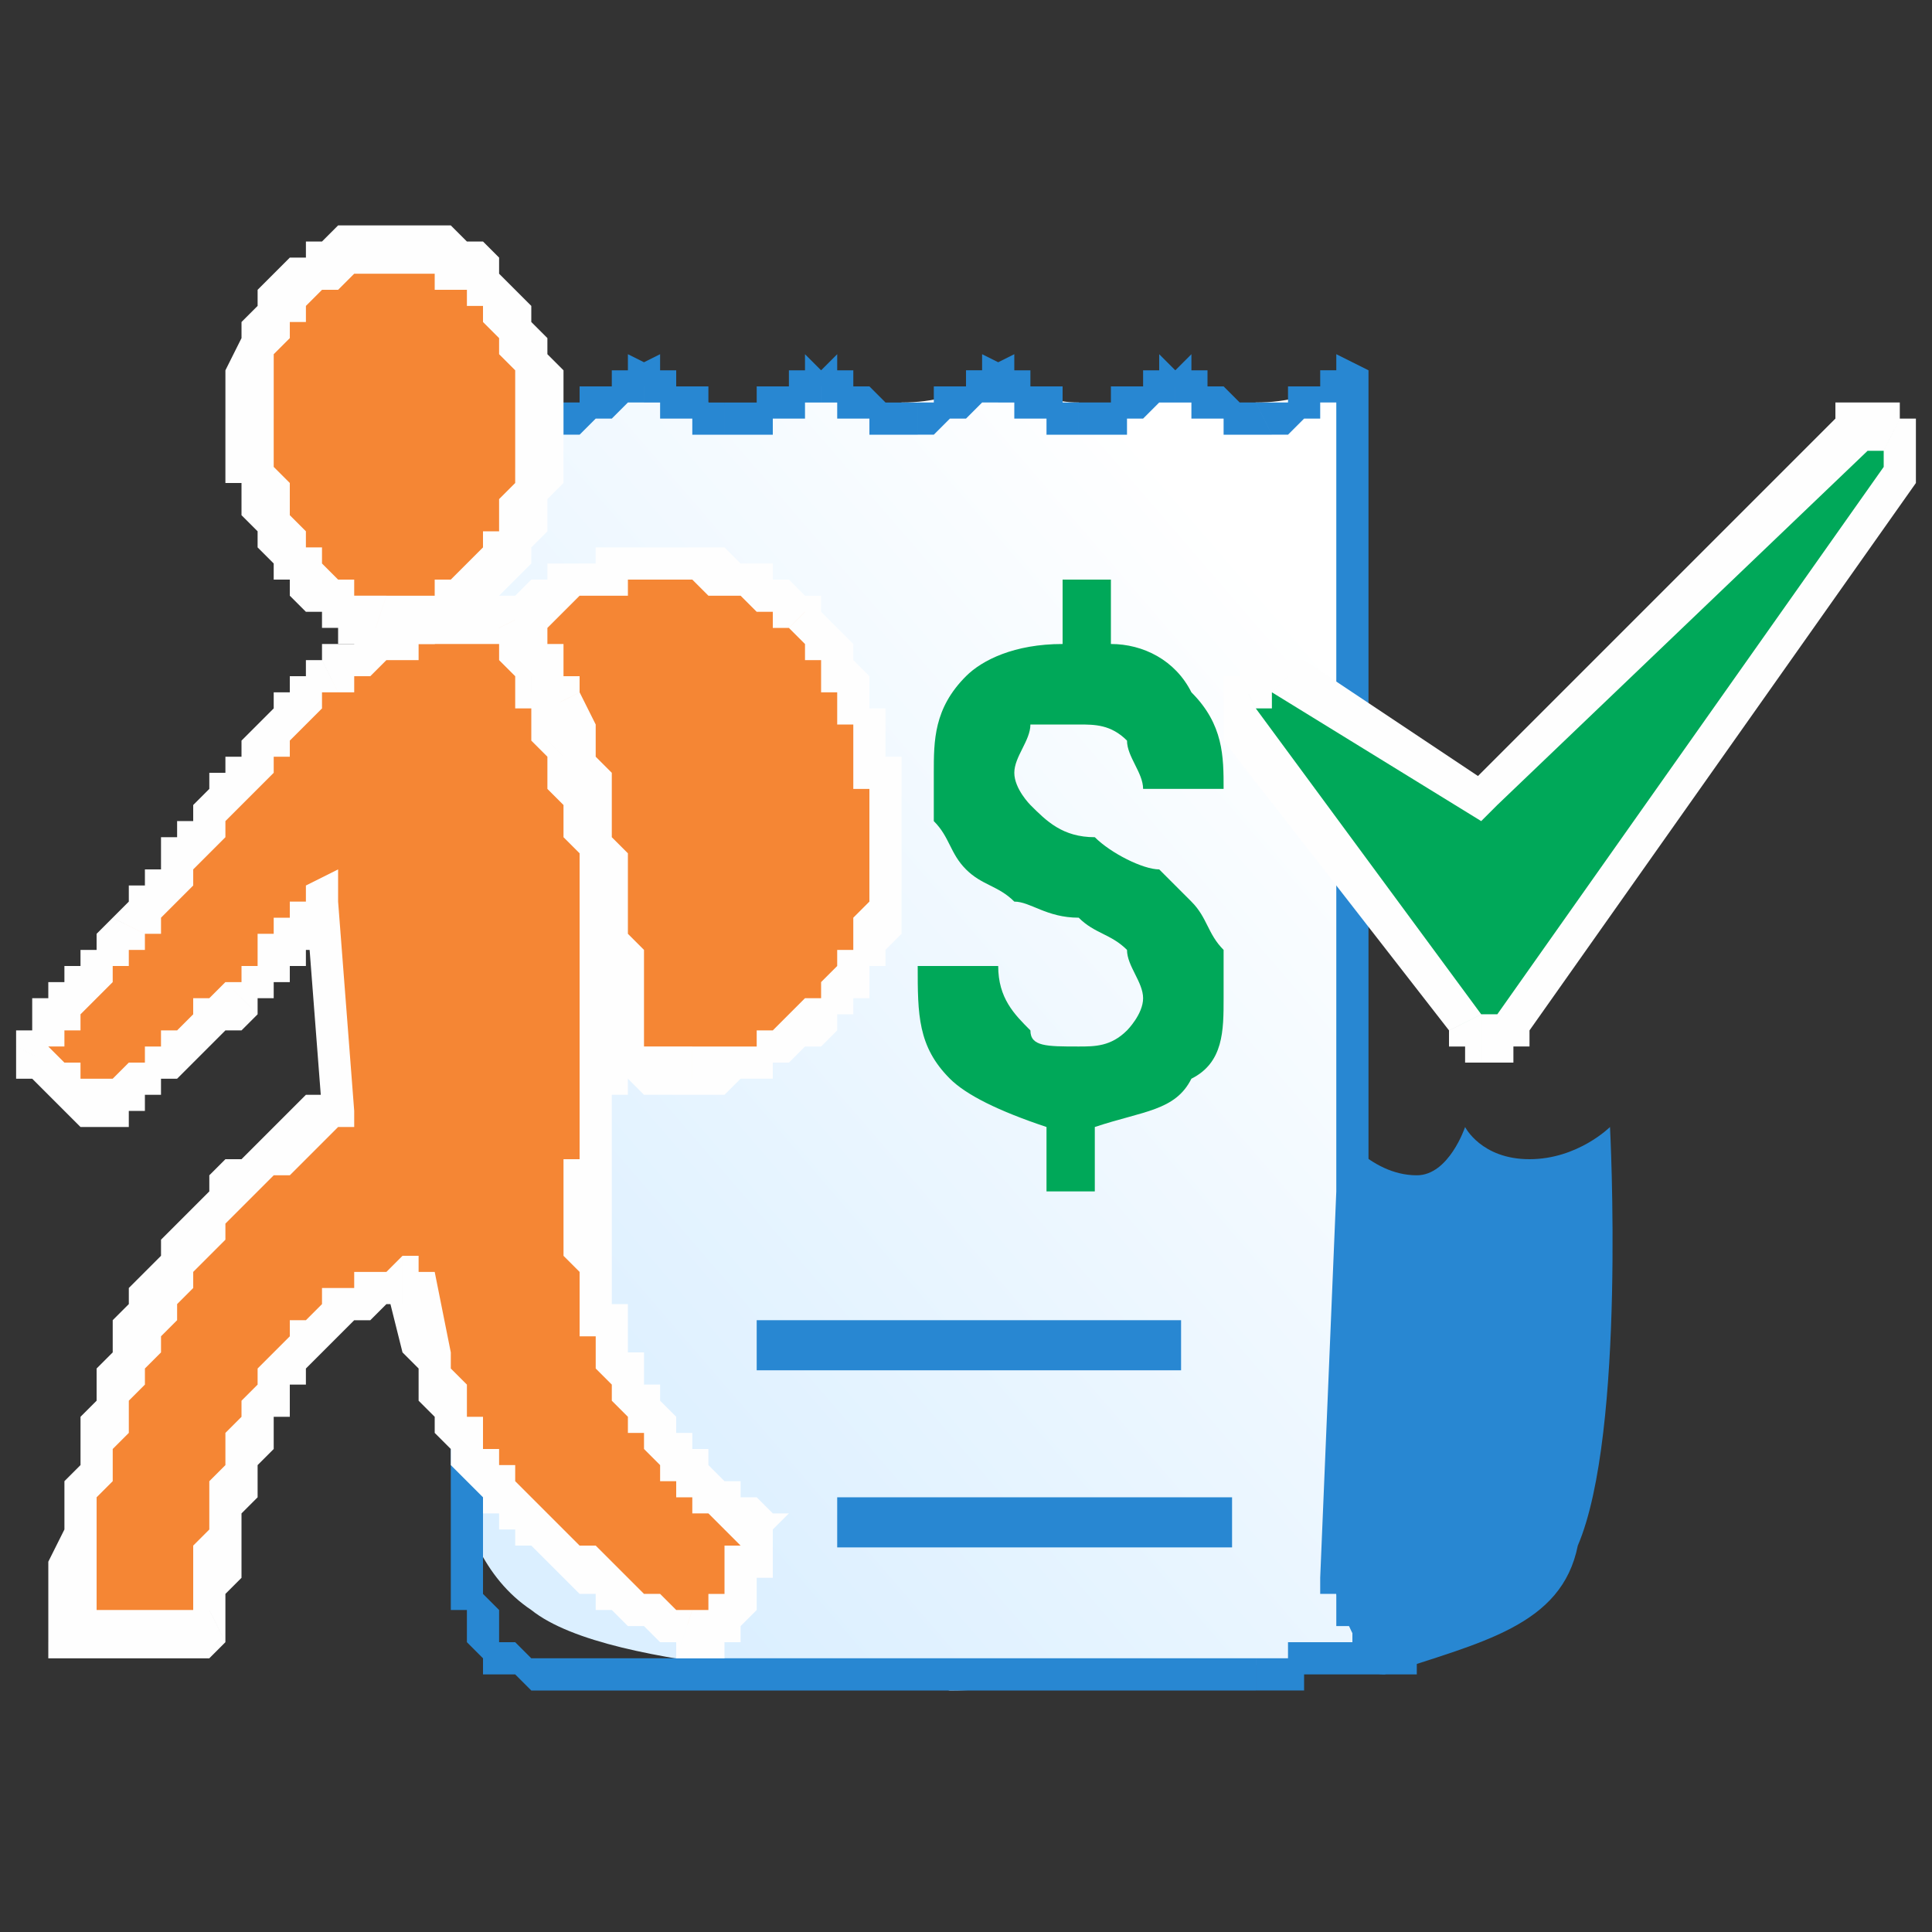 <?xml version="1.0" encoding="UTF-8"?>
<!DOCTYPE svg PUBLIC "-//W3C//DTD SVG 1.1//EN" "http://www.w3.org/Graphics/SVG/1.1/DTD/svg11.dtd">
<!-- Creator: CorelDRAW X7 -->
<svg xmlns="http://www.w3.org/2000/svg" xml:space="preserve" width="120px" height="120px" version="1.1" style="shape-rendering:geometricPrecision; text-rendering:geometricPrecision; image-rendering:optimizeQuality; fill-rule:evenodd; clip-rule:evenodd"
viewBox="0 0 120 120"
 xmlns:xlink="http://www.w3.org/1999/xlink">
 <rect x="0" y="0" width="120" height="120" fill="#333333" stroke="none"/>
 <defs>
  <style type="text/css">
   <![CDATA[
    .fil0 {fill:none}
    .fil6 {fill:#F58634}
    .fil1 {fill:#2887D2}
    .fil7 {fill:#FEFEFE;fill-rule:nonzero}
    .fil5 {fill:#FEFEFE;fill-rule:nonzero}
    .fil4 {fill:#00A859;fill-rule:nonzero}
    .fil3 {fill:#2887D2;fill-rule:nonzero}
    .fil2 {fill:url(#id0)}
   ]]>
  </style>
  <linearGradient id="id0" gradientUnits="userSpaceOnUse" x1="30.91" y1="86.096" x2="82.953" y2="41.248">
   <stop offset="0" style="stop-opacity:1; stop-color:#DBEFFF"/>
   <stop offset="1" style="stop-opacity:1; stop-color:white"/>
  </linearGradient>
 </defs>
 <g id="Layer_x0020_1">
  <rect class="fil0" width="120" height="120"/>
  <g id="_718521512">
   <path class="fil1" d="M98 96c3,-7 2,-26 2,-26 0,0 -2,2 -5,2 -3,0 -4,-2 -4,-2 0,0 -1,3 -3,3 -3,0 -5,-3 -5,-3l-1 1 0 27c0,0 1,6 4,6 6,-2 11,-3 12,-8z"/>
   <path class="fil2" d="M29 27l0 -3c0,0 2,1 3,1 2,0 3,1 5,0 2,-1 3,-2 3,-2 0,0 2,2 4,2 3,1 5,-1 6,-1 1,-1 1,-1 1,-1 0,0 2,3 5,2 4,0 6,-2 6,-2 0,0 2,2 5,2 4,1 6,-2 6,-2 0,0 1,3 5,2 4,0 6,-2 6,-2l0 60 -1 16c0,0 1,3 2,4 2,1 -3,0 -3,0 0,0 -18,2 -23,2 -4,-1 -21,-1 -26,-5 -6,-4 -5,-14 -5,-14l1 -59z"/>
   <g>
    <path class="fil3" d="M35 27l0 -2 0 0 0 0 0 0 0 0 1 0 0 0 0 0 0 -1 0 0 1 0 0 0 0 0 0 0 0 0 1 0 0 0 0 -1 0 0 0 0 0 0 0 0 1 0 0 0 0 0 0 -1 0 0 0 0 0 0 0 0 0 0 0 0 0 0 0 0 2 1 0 0 0 0 0 0 0 0 0 0 0 1 0 0 -1 0 0 0 0 0 0 0 0 0 0 0 0 1 -1 0 0 0 0 0 0 0 0 0 -1 1 0 0 0 0 0 0 -1 0 0 0 0 0 -1 1 0 0 0 0 -1 0 0 0 0 0 0 0zm-5 -4l-2 0 2 -1 0 0 0 0 0 0 0 0 0 1 0 0 0 0 0 0 0 0 0 0 0 0 1 0 0 0 0 0 0 1 0 0 0 0 0 0 1 0 0 0 0 0 0 0 0 0 1 1 0 0 0 0 0 0 1 0 0 0 0 0 0 0 1 0 0 2 -1 0 0 0 0 0 -1 0 0 0 0 0 -1 0 0 -1 0 0 -1 0 0 0 0 0 0 0 -1 0 0 -1 0 0 0 0 0 0 -1 0 0 0 0 0 0 -1 0 0 0 0 0 0 -1 0 0 0 0 0 0 0 0 0 0 0 0 0 2 -1zm0 70l-2 0 0 0 0 0 0 -1 0 -2 0 -1 0 -2 0 -2 0 -3 0 -2 0 -3 0 -3 0 -3 0 -3 0 -3 0 -3 0 -3 0 -3 0 -3 0 -3 0 -3 0 -3 0 -3 0 -3 0 -3 0 -2 0 -2 0 -2 0 -2 0 -1 0 -1 0 -1 0 -1 0 0 2 0 0 0 0 1 0 1 0 1 0 1 0 2 0 2 0 2 0 2 0 3 0 3 0 3 0 3 0 3 0 3 0 3 0 3 0 3 0 3 0 3 0 3 0 3 0 3 0 3 0 2 0 3 0 2 0 2 0 1 0 2 0 1 0 0 0 0zm2 9l-1 2 0 0 -1 0 0 -1 0 0 0 0 0 0 -1 -1 0 0 0 0 0 -1 0 0 0 0 0 -1 0 0 -1 0 0 -1 0 0 0 0 0 -1 0 0 0 0 0 -1 0 0 0 -1 0 0 0 0 0 -1 0 0 0 0 0 -1 0 0 0 0 0 -1 2 0 0 1 0 0 0 0 0 1 0 0 0 0 0 1 0 0 0 0 0 1 0 0 0 0 0 1 0 0 0 0 0 1 0 0 0 0 1 1 0 0 0 0 0 0 0 1 0 0 0 0 0 0 0 1 0 0 1 0 0 0 0 0 0 0 0 0zm46 1l0 2 0 0 0 0 -1 0 -1 0 -1 0 -1 0 -1 0 -2 0 -1 0 -2 0 -1 0 -2 0 -2 0 -2 0 -2 0 -2 0 -2 0 -2 0 -2 0 -2 0 -2 0 -2 0 -2 0 -2 0 -2 0 -1 0 -2 0 -1 0 -1 0 -1 0 -1 -1 -1 0 0 0 1 -2 0 0 0 0 1 1 1 0 1 0 2 0 1 0 2 0 1 0 2 0 2 0 2 0 2 0 2 0 2 0 2 0 2 0 2 0 2 0 2 0 2 0 2 0 1 0 2 0 1 0 2 0 1 0 1 0 1 0 1 0 0 0 1 0 0 0zm10 -2l1 2 0 0 0 0 0 0 -1 0 0 0 0 1 0 0 -1 0 0 0 0 0 -1 0 0 0 0 0 -1 0 0 0 -1 0 0 0 0 0 -1 0 0 0 -1 0 0 0 -1 0 0 0 0 1 -1 0 0 0 0 0 -1 0 0 0 0 0 -1 0 0 0 0 -2 0 0 0 0 1 0 0 0 0 0 1 0 0 0 0 -1 1 0 0 0 1 0 0 0 0 0 1 0 0 0 1 0 0 0 0 0 1 0 0 0 1 0 0 0 0 0 1 0 0 0 0 0 0 -1 1 0 0 0 0 0 0 0 0 0 0 0zm-6 -3l2 0 0 0 1 0 0 0 0 1 0 0 0 0 0 0 0 1 0 0 0 0 1 0 0 0 0 0 0 0 0 1 1 0 0 0 0 0 0 0 0 0 1 0 0 0 0 0 0 0 0 0 1 0 0 0 0 0 0 0 1 1 -1 1 0 0 0 0 -1 -2 0 0 0 0 0 1 0 1 0 0 0 0 0 0 0 0 0 0 0 0 0 0 -1 0 0 0 0 0 0 0 -1 0 0 0 0 0 -1 -1 0 0 0 0 -1 0 0 0 0 -1 -1 0 0 0 0 -1 0 0 0 -1 -1 0 0 -1 0 0 0 0zm3 -24l-1 24 -2 0 1 -24 2 0zm0 -51l0 51 -2 0 0 -51 2 0zm-7 2l1 2 0 0 -1 0 0 0 -1 0 0 0 0 0 -1 0 0 0 0 -1 0 0 -1 0 0 0 0 0 -1 0 0 0 0 -1 0 0 0 0 -1 0 0 0 0 0 0 0 0 -1 0 0 -1 0 0 0 0 0 0 0 0 0 0 0 0 0 0 0 0 0 2 -2 0 0 0 0 0 0 0 0 0 1 0 0 0 0 0 0 0 0 0 0 0 0 0 0 1 0 0 0 0 1 0 0 0 0 0 0 1 0 0 0 0 0 0 0 0 0 1 1 0 0 0 0 0 0 0 0 1 0 0 0 0 0 0 0 0 0zm5 -3l2 1 0 0 0 0 0 0 0 0 0 0 -1 1 0 0 0 0 0 0 0 0 0 0 0 0 0 0 -1 1 0 0 0 0 0 0 0 0 -1 0 0 1 0 0 0 0 -1 0 0 0 0 0 0 0 -1 1 0 0 0 0 -1 0 0 0 0 0 -1 -2 1 0 0 0 0 0 0 0 1 0 0 0 0 -1 0 0 1 0 0 0 0 0 0 0 0 0 0 0 1 0 0 -1 0 0 0 0 0 0 0 0 0 0 0 0 1 0 0 -1 0 0 0 0 0 0 0 0 0 0 0 0 0 0 0 0zm-16 5l0 -2 0 0 0 0 1 0 0 0 0 0 0 0 1 0 0 0 0 0 0 -1 1 0 0 0 0 0 0 0 0 0 0 0 1 0 0 0 0 -1 0 0 0 0 0 0 0 0 1 0 0 0 0 0 0 0 0 0 0 -1 0 0 0 0 0 0 0 0 2 2 0 0 0 0 0 0 0 0 -1 0 0 0 0 0 0 0 0 0 0 0 0 1 0 0 -1 0 0 0 0 0 0 0 0 0 -1 1 0 0 0 0 0 0 -1 0 0 0 0 0 0 1 -1 0 0 0 0 0 -1 0 0 0 -1 0 0 0 0 0zm-6 -4l2 -1 0 0 0 0 0 0 0 0 0 0 0 0 0 0 0 0 0 1 0 0 0 0 0 0 1 0 0 0 0 0 0 0 0 1 0 0 0 0 1 0 0 0 0 0 0 0 0 0 1 0 0 1 0 0 0 0 0 0 1 0 0 0 0 0 0 2 0 0 -1 0 0 0 0 0 -1 0 0 -1 0 0 -1 0 0 0 0 0 0 0 -1 0 0 -1 0 0 0 0 0 0 -1 0 0 0 0 -1 0 0 0 0 0 0 -1 0 0 0 0 0 0 0 0 -1 0 0 0 0 0 0 0 0 0 0zm-4 2l0 2 0 0 -1 0 0 0 0 0 -1 0 0 0 0 0 -1 0 0 -1 0 0 -1 0 0 0 0 0 0 0 -1 0 0 -1 0 0 0 0 -1 0 0 0 0 0 0 0 0 -1 0 0 0 0 -1 0 0 0 0 0 0 0 0 0 0 0 0 0 0 0 2 -2 0 0 0 0 0 0 0 0 0 1 0 0 0 0 0 0 0 0 0 0 0 0 0 0 1 0 0 0 0 1 0 0 0 0 0 0 1 0 0 0 0 0 0 0 0 0 1 1 0 0 0 0 0 0 1 0 0 0 0 0 0 0 1 0 0 0zm4 -3l2 1 0 0 0 0 0 0 0 0 0 0 0 1 -1 0 0 0 0 0 0 0 0 0 0 0 0 0 0 1 -1 0 0 0 0 0 0 0 0 0 -1 1 0 0 0 0 0 0 -1 0 0 0 0 0 -1 1 0 0 0 0 -1 0 0 0 0 0 0 -2 0 0 0 0 0 0 1 0 0 0 0 0 0 -1 0 0 1 0 0 0 0 0 0 0 0 0 1 0 0 0 0 -1 0 0 0 0 0 0 0 0 0 0 1 0 0 0 0 -1 0 0 0 0 0 0 0 0 0 0 0 0 0 0 0 0zm-16 5l0 -2 0 0 1 0 0 0 0 0 0 0 1 0 0 0 0 0 0 0 0 -1 1 0 0 0 0 0 0 0 0 0 1 0 0 0 0 0 0 -1 0 0 0 0 0 0 1 0 0 0 0 0 0 0 0 0 0 0 0 -1 0 0 0 0 0 0 0 0 2 2 0 0 0 0 0 0 0 0 0 0 -1 0 0 0 0 0 0 0 0 0 0 1 0 0 0 0 -1 0 0 0 0 0 0 0 0 1 -1 0 0 0 0 0 -1 0 0 0 0 0 0 1 -1 0 0 0 0 0 -1 0 0 0 0 0 -1 0 0 0zm-6 -4l2 -1 0 0 0 0 0 0 0 0 0 0 0 0 0 0 0 0 0 1 0 0 0 0 0 0 1 0 0 0 0 0 0 0 0 1 0 0 0 0 1 0 0 0 0 0 0 0 0 0 1 0 0 1 0 0 0 0 1 0 0 0 0 0 0 0 0 2 0 0 -1 0 0 0 0 0 -1 0 0 -1 0 0 0 0 -1 0 0 0 0 0 -1 0 0 -1 0 0 0 0 0 0 -1 0 0 0 0 -1 0 0 0 0 0 0 0 0 -1 0 0 0 0 0 0 -1 0 0 0 0 0 0 0 0 0 0z"/>
   </g>
   <path class="fil4" d="M71 62c0,-1 -1,-2 -1,-3 -1,-1 -2,-1 -3,-2 -2,0 -3,-1 -4,-1 -1,-1 -2,-1 -3,-2 -1,-1 -1,-2 -2,-3 0,-1 0,-2 0,-3 0,-2 0,-4 2,-6 1,-1 3,-2 6,-2l0 -4 3 0 0 4c2,0 4,1 5,3 2,2 2,4 2,6l-5 0c0,-1 -1,-2 -1,-3 -1,-1 -2,-1 -3,-1 -1,0 -2,0 -3,0 0,1 -1,2 -1,3 0,1 1,2 1,2 1,1 2,2 4,2 1,1 3,2 4,2 1,1 1,1 2,2 1,1 1,2 2,3 0,0 0,1 0,3 0,2 0,4 -2,5 -1,2 -3,2 -6,3l0 4 -3 0 0 -4c-3,-1 -5,-2 -6,-3 -2,-2 -2,-4 -2,-7l5 0c0,2 1,3 2,4 0,1 1,1 3,1 1,0 2,0 3,-1 0,0 1,-1 1,-2z"/>
   <rect class="fil1" x="47" y="82" width="26.359" height="3.112"/>
   <rect class="fil1" x="52" y="93" width="24.526" height="3.112"/>
   <g>
    <path class="fil4" d="M117 27c0,-1 -1,-1 -2,0l-23 23 -12 -8c-1,0 -2,0 -2,1 -1,0 -1,1 -1,2l14 19c0,0 0,1 1,1l0 0c1,0 1,-1 2,-1l24 -35c0,0 0,-1 -1,-2z"/>
    <path id="1" class="fil5" d="M116 28l-2 -2 0 0 0 0 0 0 0 0 0 -1 1 0 0 0 0 0 0 0 0 0 0 0 0 0 1 0 0 0 0 0 0 0 0 0 0 0 0 0 1 0 0 0 0 0 0 0 0 0 0 0 0 0 0 0 1 0 0 1 0 0 0 0 0 0 0 0 -1 2 0 0 -1 0 0 0 0 0 0 0 0 0 0 0 0 0 0 0 0 0 0 0 0 0 0 0 0 0 0 0 0 0 0 0 0 0 0 0 0 0 0 0 0 0 0 0 0 0 0 0 0 0 0 0 0 0 0 0 0 0 0 0 0 0 0 0zm-2 -2l0 0 0 0 0 0zm-23 23l23 -23 2 2 -23 22 -1 1 -1 -2zm2 1l-1 1 0 0 1 -1zm-12 -9l12 8 -1 2 -13 -8 0 0 2 -2zm-2 2l0 0 0 0 0 0zm-1 1l-1 -2 0 0 0 0 0 0 0 0 0 -1 0 0 0 0 0 0 1 0 0 0 0 0 0 0 0 0 0 0 0 0 0 0 1 0 0 0 0 0 0 0 0 0 0 0 0 0 1 0 0 0 0 0 0 0 0 0 0 0 0 0 0 0 1 0 0 0 -2 2 0 0 0 0 0 0 0 0 0 0 0 0 0 0 0 0 0 0 0 0 0 0 0 0 0 0 0 0 0 0 0 0 0 0 0 0 0 0 0 0 0 0 0 0 0 0 0 0 0 0 0 0 0 0 0 0 0 0 0 0 0 1 -1 0 0 0zm0 0l-2 2 0 0 0 0 0 0 0 0 0 -1 0 0 0 0 0 0 0 0 0 0 0 0 0 0 0 -1 0 0 0 0 0 0 0 0 0 0 0 0 0 -1 0 0 0 0 0 0 0 0 0 0 0 0 0 0 0 -1 0 0 0 0 0 0 1 0 0 0 1 2 0 0 0 0 0 0 0 0 0 0 0 0 0 0 0 0 0 0 0 0 0 0 0 0 0 0 0 0 0 0 0 0 0 0 0 0 0 0 0 0 0 0 0 0 0 0 0 0 0 0 0 0 0 0 0 0 0 0 0 0 0 0 0 0 0 0zm0 0l0 0 0 0 0 0zm12 20l-14 -18 2 -2 14 19 -2 1 0 0zm0 0l0 0 -1 0 1 0zm2 -1l0 3 0 0 0 0 0 0 0 0 0 0 0 0 0 0 -1 0 0 0 0 0 0 0 0 0 0 0 0 0 0 0 0 -1 0 0 0 0 -1 0 0 0 0 0 0 0 0 0 0 0 0 0 0 0 0 0 0 0 0 0 0 0 0 0 0 0 0 -1 2 -1 0 0 0 0 0 0 0 0 0 0 0 0 0 0 0 0 0 0 0 0 0 0 0 0 0 0 0 0 0 0 0 0 0 0 0 0 0 0 0 0 0 0 0 0 0 0 0 0 0 0 0 0 0 0 0 0 0 0 0 0 0 0 0 0 0 0zm0 3l0 0 0 0 0 0zm0 0l0 0 0 -3 0 0 0 0 0 3zm1 -3l2 1 0 0 0 1 0 0 0 0 0 0 -1 0 0 0 0 0 0 0 0 0 0 0 0 0 0 0 0 0 0 0 0 0 0 0 0 1 -1 0 0 0 0 0 0 0 0 0 0 0 0 0 0 0 0 0 0 0 0 0 -1 0 0 0 0 0 0 0 0 -3 0 0 0 0 0 0 0 0 0 0 0 0 0 0 0 0 0 0 0 0 0 0 0 0 0 0 0 0 0 0 0 0 1 0 0 0 0 0 0 0 0 0 0 0 0 0 0 0 0 0 0 0 0 0 0 0 0 0 0 0 0 0 0 0 0 0zm2 1l0 0 0 0 0 0zm24 -34l-24 34 -2 -1 24 -34 0 0 2 1zm-2 -1l0 0 0 0 0 0zm0 -1l1 -2 0 0 0 0 0 0 1 0 0 0 0 1 0 0 0 0 0 0 0 0 0 0 0 0 0 0 0 1 0 0 0 0 0 0 0 0 0 0 0 0 0 1 0 0 0 0 0 0 0 0 0 0 0 0 0 1 0 0 0 0 0 0 0 0 0 0 -2 -1 0 0 0 0 0 0 0 0 0 0 0 0 0 0 0 -1 0 0 0 0 0 0 0 0 0 0 0 0 0 0 0 0 0 0 0 0 0 0 0 0 0 0 0 0 0 0 0 0 0 0 0 0 0 0 0 0 0 0 0 0 0 0 0 0 0 0zm1 -2l0 0 0 0 0 0z"/>
   </g>
   <g>
    <g>
     <path class="fil6" d="M38 65c-1,3 -2,8 -1,12 0,7 4,15 10,18 0,1 -1,5 -2,6 -1,1 -1,1 -2,0 -8,-3 -14,-9 -16,-17l-2 -4c0,0 0,0 0,0 -8,1 -12,13 -12,21 -2,1 -6,1 -9,1 1,-14 5,-26 17,-33l-1 -13c-2,2 -4,5 -5,6 -10,8 -8,9 -13,4 1,-3 4,-6 6,-9 4,-5 9,-13 13,-15 2,-2 7,-4 11,-4 4,11 6,15 6,27z"/>
     <path id="1" class="fil7" d="M35 77l0 0 0 0 0 -1 0 0 0 -1 0 0 0 0 0 -1 0 0 0 -1 0 0 0 0 0 -1 1 0 0 -1 0 0 0 0 0 -1 0 0 0 -1 0 0 0 0 0 -1 0 0 0 0 0 -1 0 0 0 0 0 -1 0 0 0 0 0 0 0 -1 3 1 0 0 0 0 0 0 0 1 0 0 0 0 0 1 0 0 -1 0 0 1 0 0 0 0 0 1 0 0 0 1 0 0 0 0 0 1 0 0 0 0 0 1 0 0 0 1 0 0 0 0 0 1 0 0 0 0 0 1 0 0 0 1 0 0 0 0 -3 0zm11 18l1 1 -1 0 -1 -1 0 0 -1 -1 0 0 -1 0 0 -1 -1 0 0 -1 -1 0 0 -1 -1 -1 0 0 0 -1 -1 0 0 -1 -1 -1 0 0 0 -1 -1 -1 0 0 0 -1 0 -1 -1 0 0 -1 0 -1 0 -1 0 0 0 -1 -1 -1 0 0 0 -1 3 0 0 1 0 0 0 1 0 0 0 1 0 1 1 0 0 1 0 0 0 1 0 1 1 0 0 1 0 1 1 0 0 1 0 0 1 1 0 0 0 1 1 0 0 1 1 0 0 1 0 0 1 1 0 0 1 0 0 1 1 0 0 0 1 1 0 1 -2 0zm2 -1l1 0 -1 1 0 -1zm-4 6l0 0 0 0 0 0 0 0 0 0 0 -1 0 0 0 0 0 0 1 0 0 0 0 -1 0 0 0 0 0 0 0 0 0 0 0 -1 0 0 0 0 0 0 0 -1 1 0 0 0 0 0 0 0 0 -1 0 0 0 0 0 0 0 0 0 0 0 0 2 0 0 0 0 0 0 0 0 1 0 0 0 0 0 0 0 1 0 0 0 0 0 0 0 0 0 1 0 0 -1 0 0 0 0 1 0 0 0 0 0 0 0 0 0 1 0 0 0 0 0 0 0 0 -1 1 0 0 0 0 0 0 0 0 0 0 0 0 -2 -1zm-1 0l0 0 0 0 1 0 0 0 0 1 0 0 0 0 0 0 0 0 0 0 0 0 0 0 0 0 0 0 0 0 -1 0 0 0 0 0 0 0 0 0 0 0 0 0 0 0 0 0 0 0 0 0 0 -1 0 0 1 0 0 0 0 0 0 0 0 0 2 1 0 1 0 0 0 0 0 0 -1 0 0 0 0 0 0 0 0 0 0 0 0 0 0 0 0 1 0 0 0 0 0 0 -1 0 0 0 0 0 0 0 0 0 -1 0 0 0 0 0 0 0 0 0 0 0 0 0 0 0 0 0 0 0 -1 0 0 0 1 -3zm-1 3l0 0 0 0 0 0zm-14 -19l0 0 0 0 0 1 1 1 0 1 0 0 0 1 1 0 0 1 0 1 1 0 0 1 1 0 0 1 1 1 0 0 1 1 0 0 1 1 0 0 1 1 0 0 1 0 1 1 0 0 1 1 0 0 1 1 1 0 0 0 1 1 1 0 0 0 -1 3 0 -1 -1 0 -1 -1 0 0 -1 0 -1 -1 -1 0 0 -1 -1 0 -1 -1 0 0 -1 -1 0 0 -1 -1 -1 0 0 -1 -1 0 0 -1 -1 0 0 -1 -1 -1 0 0 -1 -1 0 -1 0 0 -1 -1 0 -1 -1 -1 0 0 0 -1 0 -1 -1 -1 0 0 3 0zm0 0l0 0 0 0 0 0zm-4 -4l2 -1 1 0 1 5 -3 0 -1 -4zm2 -1l0 0 1 0 -1 0zm-1 -1l1 1 0 0 0 0 0 0 0 0 0 0 0 0 0 0 0 0 0 0 0 0 0 0 0 0 0 0 0 0 0 0 0 0 0 0 0 0 0 0 0 0 0 0 0 0 0 0 0 0 0 0 0 0 0 0 0 0 0 0 0 0 0 0 0 0 -2 1 0 0 0 0 0 0 0 0 0 0 0 0 0 0 0 0 0 0 0 0 0 0 0 0 0 0 0 0 0 0 0 0 0 0 0 0 0 0 0 0 0 0 0 0 0 0 0 0 0 0 0 0 0 0 0 0 0 0 0 0 0 0 0 0 1 1 0 -3zm0 0l1 0 0 1 -1 -1zm-12 22l-1 1 0 -1 0 0 0 -1 0 -1 0 -1 0 -1 1 -1 0 -1 0 -1 0 -1 0 0 1 -1 0 -1 0 -1 1 -1 0 -1 0 0 1 -1 0 -1 1 -1 0 0 1 -1 0 -1 1 0 1 -1 0 -1 1 0 1 0 0 -1 1 0 1 0 1 -1 0 3 0 0 -1 0 0 0 -1 1 -1 0 0 0 -1 1 0 0 -1 1 0 0 -1 1 0 1 -1 0 0 1 0 1 -1 0 0 1 0 1 -1 1 0 1 0 0 0 1 -1 1 0 1 0 1 0 0 0 1 0 1 -1 1 0 1 0 0 0 1 0 1 -1 -2zm1 1l0 1 0 0 0 -1zm-8 1l-2 -2 1 0 0 0 0 0 0 0 1 0 0 0 0 0 1 0 0 0 0 0 0 0 1 0 0 0 0 0 1 0 0 0 0 0 0 0 1 0 0 0 0 0 0 0 1 0 0 0 0 0 0 0 1 0 0 0 0 0 0 0 1 0 0 0 1 2 -1 1 0 0 0 0 -1 0 0 0 0 0 -1 0 0 0 0 0 0 0 -1 0 0 0 0 0 -1 0 0 0 0 0 -1 0 0 0 0 0 0 0 -1 0 0 0 0 0 -1 0 0 0 0 0 0 0 -1 0 0 0 0 0 0 0 -1 0 -1 -1 3 0zm-2 1l-1 0 0 -1 1 1zm18 -34l0 1 -1 0 -1 1 -1 1 -1 1 -1 0 -1 1 -1 1 -1 1 0 1 -1 1 -1 1 0 1 -1 1 0 1 -1 1 0 1 -1 1 0 1 -1 1 0 1 0 1 -1 1 0 1 0 1 -1 1 0 2 0 1 0 1 0 1 0 1 0 1 0 2 -3 0 0 -2 0 -1 0 -1 0 -1 1 -2 0 -1 0 -1 0 -1 1 -1 0 -2 0 -1 1 -1 0 -1 0 -1 1 -1 0 -2 1 -1 0 -1 1 -1 1 -1 0 -1 1 -1 1 -1 1 -1 0 -1 1 -1 1 0 1 -1 1 -1 1 -1 1 -1 1 0 0 1 2 0zm0 0l0 0 0 1 0 -1zm-3 -13l0 -1 2 1 1 13 -2 0 -1 -13zm0 -1l2 -1 0 2 -2 -1zm-5 6l0 0 0 0 0 0 0 0 1 0 0 -1 0 0 0 0 0 0 0 0 0 0 1 0 0 -1 0 0 0 0 0 0 0 0 0 -1 1 0 0 0 0 0 0 0 0 0 0 -1 1 0 0 0 0 0 0 -1 0 0 1 0 0 0 0 0 0 -1 2 2 0 0 0 1 -1 0 0 0 0 0 0 0 0 1 -1 0 0 0 0 0 0 0 0 1 0 0 -1 0 0 0 0 0 0 0 0 1 0 0 0 0 -1 0 0 0 0 1 0 0 0 0 0 0 -1 0 0 0 0 1 0 0 0 0 0 0 0 0 -2 -2zm-11 5l0 -1 0 0 1 1 0 0 1 0 0 1 0 0 0 0 1 0 0 0 0 0 0 0 0 0 0 0 0 0 0 0 0 0 0 0 1 0 0 0 0 0 0 0 1 -1 0 0 1 0 0 -1 1 0 0 -1 1 0 1 -1 0 -1 1 0 1 -1 2 2 -1 1 -1 0 -1 1 -1 1 0 0 -1 1 0 0 -1 0 0 1 -1 0 0 1 0 0 -1 0 0 0 0 1 -1 0 0 0 -1 0 0 0 0 0 -1 0 0 0 -1 -1 0 0 0 0 0 0 -1 -1 0 0 0 0 -1 -1 0 0 -1 0 0 -2 2 1zm-2 1l0 -1 0 -1 0 2zm8 -9l0 0 0 0 0 1 0 0 -1 0 0 0 0 1 0 0 -1 0 0 1 0 0 0 0 0 0 -1 1 0 0 0 0 0 0 -1 1 0 0 0 0 0 0 0 1 -1 0 0 0 0 0 0 1 0 0 0 0 0 0 -1 0 0 1 0 0 0 0 -2 -1 0 0 0 0 0 -1 0 0 1 0 0 0 0 -1 0 0 0 0 0 -1 1 0 0 0 0 0 0 -1 1 0 0 0 0 -1 0 0 0 0 1 0 0 -1 0 0 0 0 1 0 0 -1 0 0 0 0 0 0 1 -1 0 0 0 0 0 0 0 0 2 1zm12 -15l0 0 0 0 0 0 -1 0 0 1 0 0 0 0 -1 1 0 0 -1 1 0 0 0 1 -1 0 0 1 0 0 -1 1 0 0 -1 1 0 0 -1 1 0 1 0 0 -1 1 0 0 -1 1 0 0 0 1 -1 1 0 0 -1 1 0 0 0 1 -1 0 -2 -1 1 -1 0 0 0 -1 1 0 0 -1 1 0 0 -1 0 -1 1 0 0 -1 1 0 0 -1 0 0 1 -1 0 -1 1 0 0 -1 1 0 0 -1 0 0 1 -1 0 0 1 -1 0 0 0 -1 1 0 0 -1 0 0 1 0 0 -1 1 0 0 0 0 0 1 2zm10 -4l1 1 -1 0 0 0 0 0 -1 0 0 0 0 0 -1 0 0 0 0 0 -1 0 0 0 0 0 -1 0 0 0 0 0 -1 0 0 1 -1 0 0 0 0 0 -1 0 0 0 0 0 0 0 -1 1 0 0 0 0 -1 0 0 0 0 0 0 1 -1 0 -1 -2 0 -1 1 0 0 0 0 0 0 0 1 0 0 -1 0 0 1 0 0 0 1 0 0 0 0 -1 1 0 0 0 0 0 1 0 0 0 1 0 0 0 0 0 1 -1 0 0 1 0 0 0 0 0 1 0 0 0 1 0 0 0 0 0 1 0 1 1 -2 1zm1 -2l1 0 0 1 -1 -1zm4 28l0 0 0 -1 0 -1 0 -1 0 -1 0 -1 0 -1 0 -1 0 -1 0 0 0 -1 0 -1 0 -1 0 0 0 -1 -1 -1 0 0 0 -1 0 -1 0 0 -1 -1 0 -1 0 -1 0 0 -1 -1 0 -1 0 -1 -1 0 0 -1 0 -1 -1 -1 0 -1 0 -1 2 -1 0 1 1 1 0 1 0 1 1 1 0 0 0 1 1 1 0 1 0 1 1 0 0 1 0 1 0 0 1 1 0 1 0 1 0 0 0 1 0 1 1 1 0 1 0 0 0 1 0 1 0 1 0 1 0 1 0 1 0 1 0 1 0 2 0 0 -3 -1zm3 1l0 0 0 0 0 0z"/>
    </g>
    <g>
     <path class="fil6" d="M55 54c0,6 -5,13 -12,13 -9,0 -1,-3 -8,-23 -1,-2 -2,-3 -2,-6l1 -1c4,-3 12,-3 16,1 3,4 5,10 5,16z"/>
     <path id="1" class="fil7" d="M43 65l0 0 0 0 1 0 0 0 1 0 1 0 0 0 1 0 0 -1 1 0 0 0 1 -1 0 0 0 0 1 -1 0 0 1 0 0 -1 0 0 1 -1 0 0 0 -1 1 0 0 -1 0 0 0 -1 0 0 1 -1 0 0 0 -1 0 0 0 -1 0 0 2 0 0 0 0 1 0 0 0 1 0 1 0 0 0 1 -1 1 0 0 0 1 -1 0 0 1 0 1 -1 0 0 1 -1 0 0 1 0 0 -1 1 -1 0 0 0 -1 1 0 0 -1 0 0 1 -1 0 -1 0 0 0 -1 1 -1 0 -1 0 0 0 0 0 0 -3zm-7 -22l0 0 1 2 0 2 1 1 0 2 0 2 1 1 0 1 0 2 0 1 0 1 1 1 0 1 0 1 0 0 0 1 0 1 0 0 0 1 0 0 0 0 0 1 0 0 0 0 0 0 0 0 0 0 0 0 0 0 1 0 0 0 1 0 1 0 0 3 -1 0 -1 0 0 0 -1 0 -1 -1 0 0 -1 0 0 0 0 -1 -1 0 0 -1 0 0 0 -1 0 0 0 -1 0 0 0 -1 0 -1 0 0 0 -1 0 -1 0 -1 0 -1 0 -1 0 -1 -1 -2 0 -1 0 -1 -1 -2 0 -2 -1 -1 0 -2 0 0 2 -1zm-2 -4l0 -1 0 0 0 0 0 1 0 0 0 0 0 0 0 0 0 0 0 1 0 0 0 0 0 0 1 0 0 0 0 0 0 1 0 0 0 0 0 0 0 0 0 0 0 0 0 1 0 0 0 0 0 0 1 0 0 0 0 1 0 0 0 0 0 0 -2 1 0 0 0 0 0 0 -1 -1 0 0 0 0 0 0 0 0 0 0 0 -1 0 0 0 0 0 0 0 0 0 0 0 0 -1 -1 0 0 0 0 0 0 0 0 0 0 0 -1 0 0 0 0 0 0 0 0 0 -1 0 0 0 0 0 0 0 -1 0 -1 2 2zm-2 -1l0 0 0 -1 0 1zm1 -2l0 0 2 2 -1 1 -2 -2 1 -1zm0 0l0 0 0 0 0 0zm16 3l0 0 0 0 -1 0 0 -1 0 0 -1 0 0 0 -1 -1 0 0 0 0 -1 0 0 0 -1 0 0 0 -1 -1 0 0 -1 0 -1 0 0 0 -1 0 0 0 -1 0 0 1 -1 0 0 0 -1 0 0 0 0 0 -1 0 0 0 -1 1 0 0 0 0 -2 -2 1 0 0 -1 1 0 0 0 1 0 0 0 1 0 0 -1 1 0 1 0 0 0 1 0 0 0 1 0 1 0 0 0 1 0 0 0 1 0 1 0 0 0 1 1 0 0 1 0 0 0 1 0 0 1 1 0 0 0 1 1 0 0 1 0 0 0 -2 2zm5 15l0 0 0 -1 0 0 0 -1 0 -1 0 0 0 -1 0 0 0 -1 -1 0 0 -1 0 0 0 -1 0 0 0 -1 0 0 0 -1 -1 0 0 -1 0 0 0 0 0 -1 -1 0 0 -1 0 0 0 -1 0 0 -1 0 0 -1 0 0 0 0 -1 -1 0 0 2 -2 0 1 0 0 1 1 0 0 0 0 1 1 0 0 0 1 0 0 1 1 0 0 0 1 0 0 0 1 1 0 0 1 0 0 0 1 0 0 0 1 1 0 0 1 0 0 0 1 0 1 0 0 0 1 0 0 0 1 0 0 0 1 0 1 0 0 -2 0z"/>
    </g>
    <g>
     <path class="fil6" d="M15 26c1,-16 21,-13 18,3 0,5 -4,10 -10,10 -4,-1 -8,-8 -8,-13z"/>
     <path id="1" class="fil7" d="M32 29l0 0 0 -2 0 -1 0 -1 0 -1 0 -1 -1 -1 0 -1 -1 -1 0 -1 -1 0 0 -1 -1 0 -1 0 0 -1 -1 0 -1 0 -1 0 0 0 -1 0 -1 0 0 0 -1 1 -1 0 0 0 -1 1 0 1 -1 0 0 1 -1 1 0 1 0 1 0 2 -3 0 0 -2 0 -1 1 -2 0 -1 1 -1 0 -1 1 -1 1 -1 1 0 0 -1 1 0 1 -1 1 0 2 0 1 0 1 0 1 0 1 0 1 1 1 0 1 1 0 1 1 1 1 1 0 1 1 1 0 1 1 1 0 1 0 2 0 1 0 2 0 0 -3 0zm-8 8l0 0 0 0 0 0 1 0 0 0 1 0 0 0 0 0 1 0 0 0 0 -1 1 0 0 0 0 0 0 0 1 -1 0 0 0 0 1 -1 0 0 0 0 0 -1 1 0 0 -1 0 0 0 0 0 -1 0 0 1 -1 0 0 0 -1 0 0 0 0 3 0 0 1 0 0 -1 1 0 0 0 1 0 0 0 1 0 0 -1 1 0 0 0 1 0 0 -1 1 0 0 0 0 -1 1 0 0 -1 1 0 0 0 0 -1 1 0 0 -1 0 0 0 -1 1 0 0 -1 0 0 0 -1 0 -1 0 0 0 -1 0 0 0 1 -3zm-7 -11l0 0 0 0 0 0 0 1 0 0 0 1 0 0 0 1 0 0 1 1 0 0 0 1 0 0 0 1 0 0 1 1 0 0 0 0 0 1 1 0 0 1 0 0 0 0 1 1 0 0 0 0 1 0 0 1 0 0 1 0 0 0 0 0 1 0 -1 3 0 0 -1 0 -1 0 0 -1 -1 0 0 0 0 -1 -1 0 0 0 -1 -1 0 0 0 -1 -1 0 0 -1 0 0 -1 -1 0 0 0 -1 0 0 -1 -1 0 0 0 -1 0 0 0 -1 -1 0 0 -1 0 -1 0 0 0 -1 0 0 0 -1 0 0 0 0 3 0z"/>
    </g>
   </g>
  </g>
 </g>
</svg>
